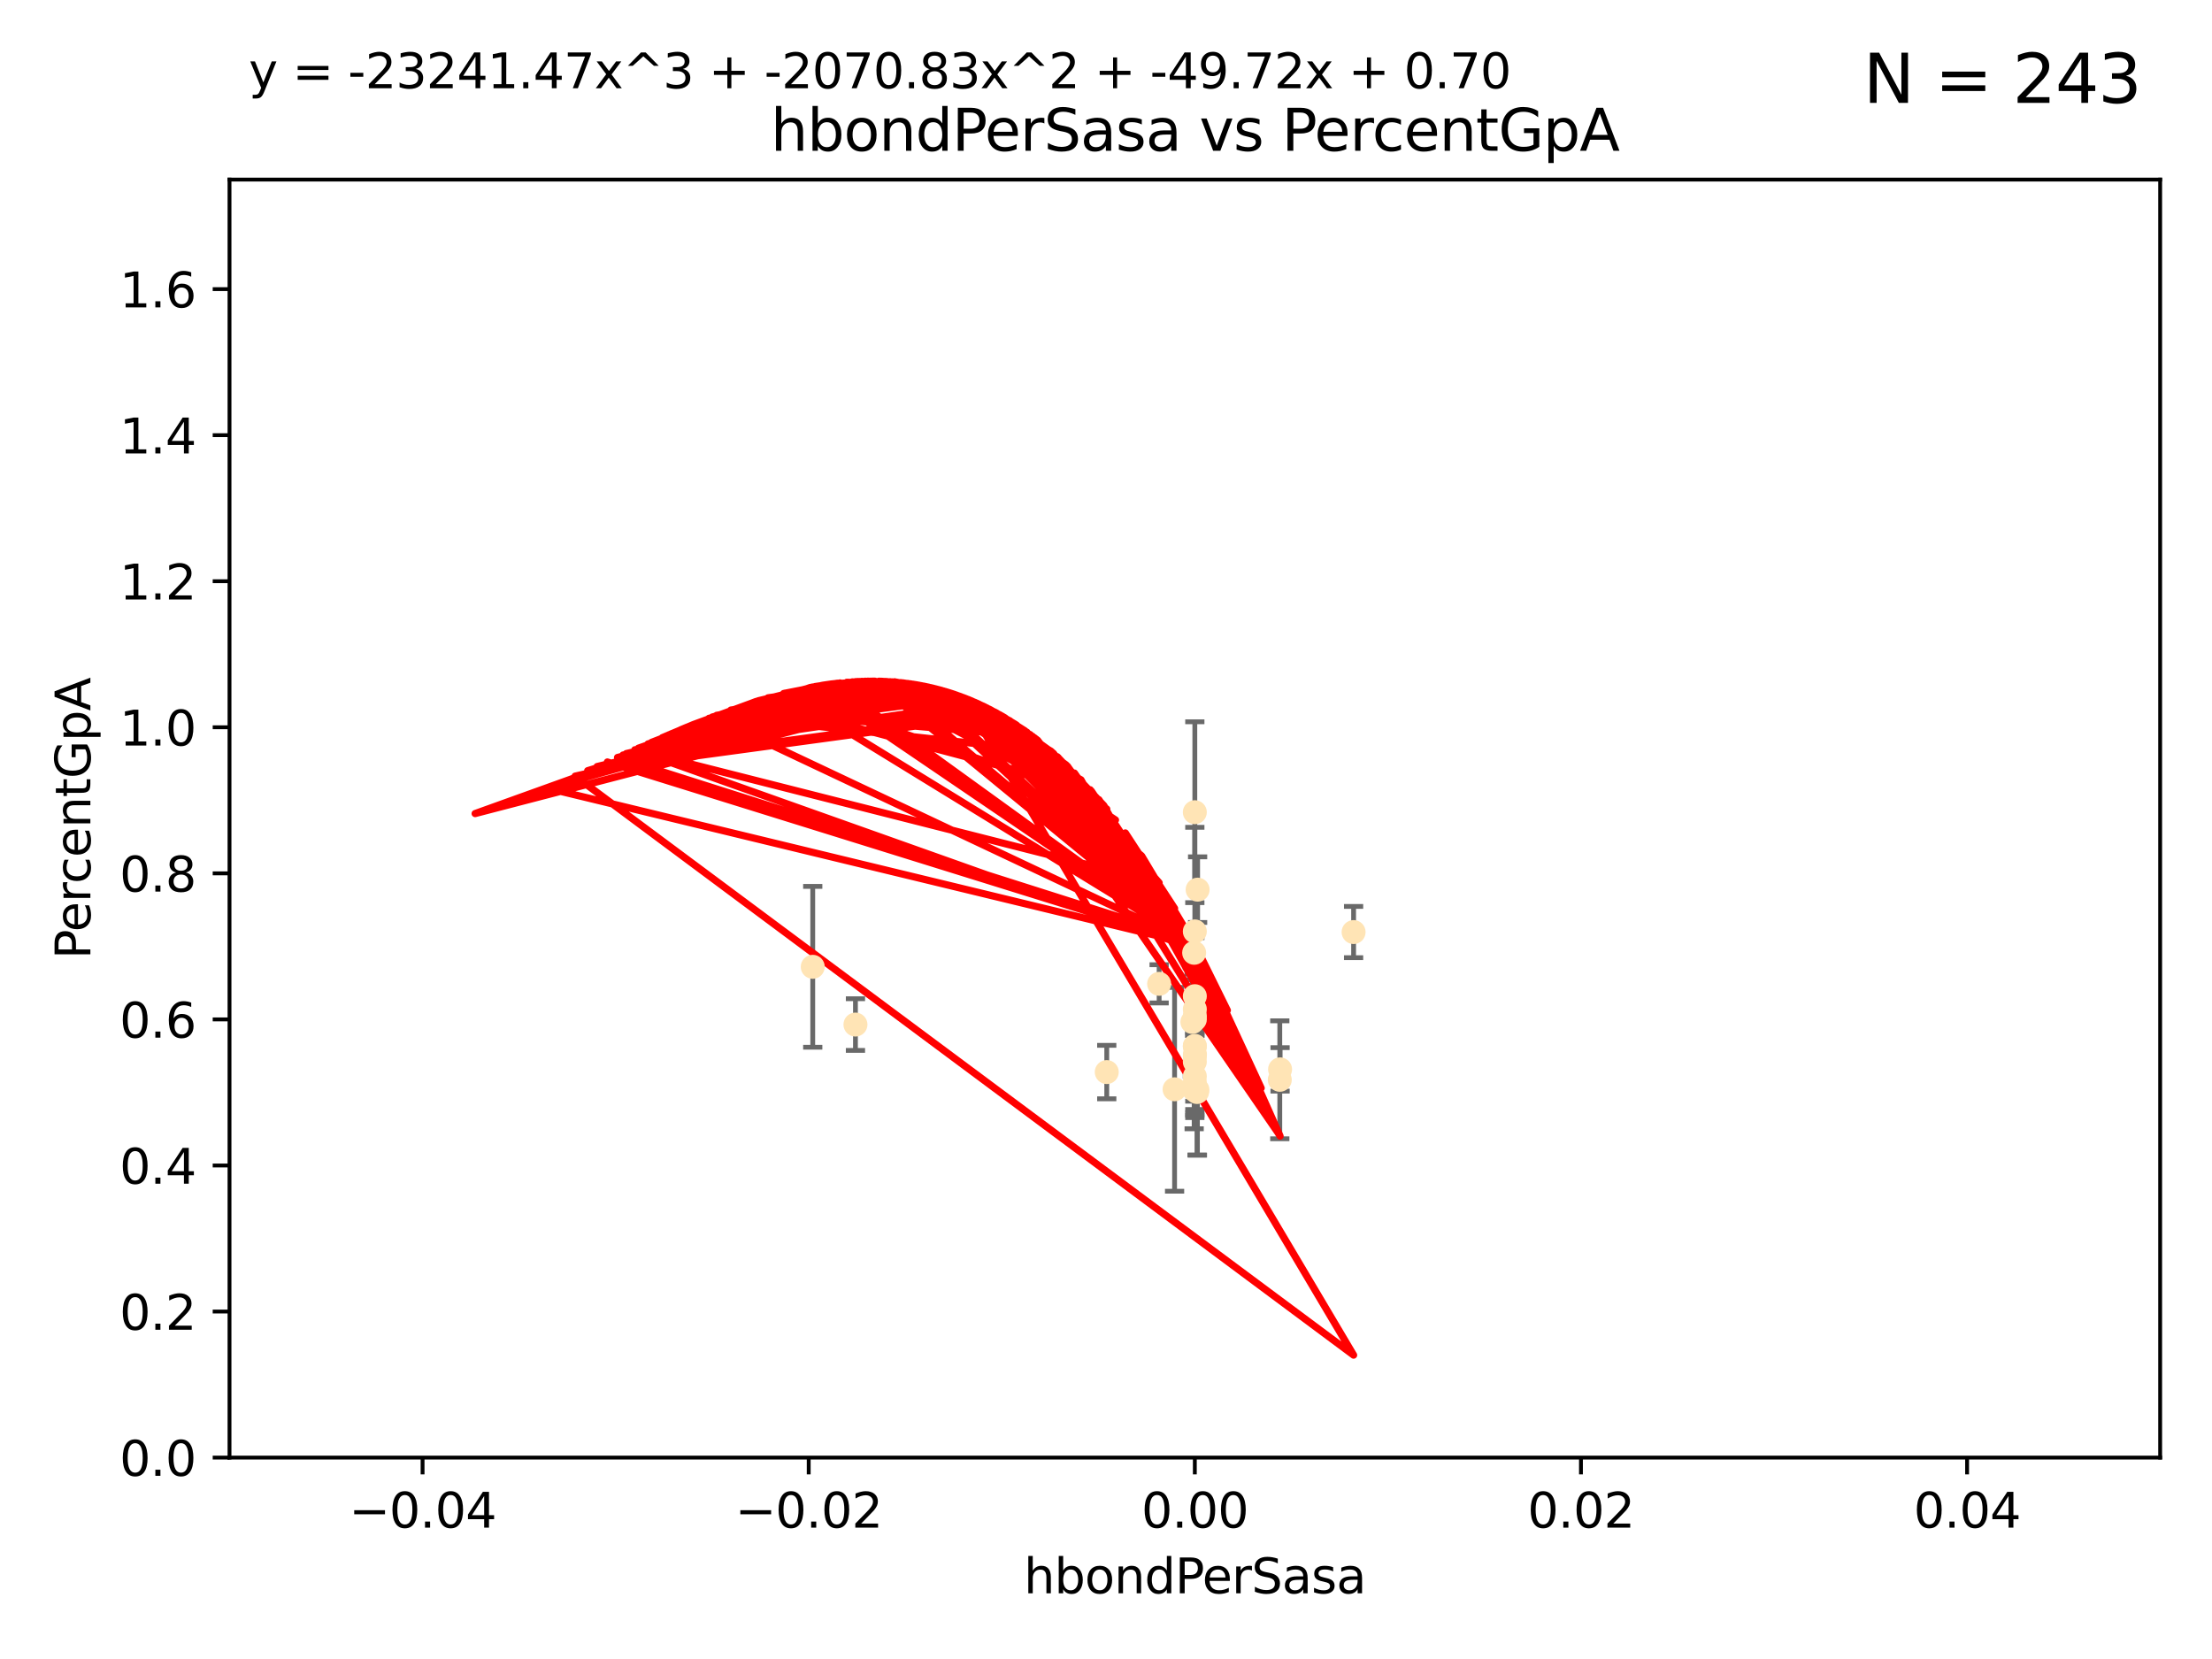 <?xml version="1.0" encoding="utf-8" standalone="no"?>
<!DOCTYPE svg PUBLIC "-//W3C//DTD SVG 1.1//EN"
  "http://www.w3.org/Graphics/SVG/1.1/DTD/svg11.dtd">
<svg xmlns:xlink="http://www.w3.org/1999/xlink" width="460.8pt" height="345.6pt" viewBox="0 0 460.8 345.6" xmlns="http://www.w3.org/2000/svg" version="1.1">
 <defs>
  <style type="text/css">*{stroke-linejoin: round; stroke-linecap: butt}</style>
 </defs>
 <g id="figure_1">
  <g id="patch_1">
   <path d="M 0 345.6 
L 460.8 345.6 
L 460.8 0 
L 0 0 
z
" style="fill: #ffffff"/>
  </g>
  <g id="axes_1">
   <g id="patch_2">
    <path d="M 47.81 303.64 
L 450 303.64 
L 450 37.411 
L 47.81 37.411 
z
" style="fill: #ffffff"/>
   </g>
   <g id="PathCollection_1">
    <defs>
     <path id="m40cf038c0f" d="M 0 1.118 
C 0.297 1.118 0.581 1 0.791 0.791 
C 1 0.581 1.118 0.297 1.118 0 
C 1.118 -0.297 1 -0.581 0.791 -0.791 
C 0.581 -1 0.297 -1.118 0 -1.118 
C -0.297 -1.118 -0.581 -1 -0.791 -0.791 
C -1 -0.581 -1.118 -0.297 -1.118 0 
C -1.118 0.297 -1 0.581 -0.791 0.791 
C -0.581 1 -0.297 1.118 0 1.118 
z
" style="stroke: #ffe4b5"/>
    </defs>
    <g clip-path="url(#pe4b0331e92)">
     <use xlink:href="#m40cf038c0f" x="281.979" y="194.165" style="fill: #ffe4b5; stroke: #ffe4b5"/>
     <use xlink:href="#m40cf038c0f" x="230.557" y="223.332" style="fill: #ffe4b5; stroke: #ffe4b5"/>
     <use xlink:href="#m40cf038c0f" x="248.905" y="210.247" style="fill: #ffe4b5; stroke: #ffe4b5"/>
     <use xlink:href="#m40cf038c0f" x="248.905" y="211.634" style="fill: #ffe4b5; stroke: #ffe4b5"/>
     <use xlink:href="#m40cf038c0f" x="248.931" y="219.631" style="fill: #ffe4b5; stroke: #ffe4b5"/>
     <use xlink:href="#m40cf038c0f" x="248.765" y="198.481" style="fill: #ffe4b5; stroke: #ffe4b5"/>
     <use xlink:href="#m40cf038c0f" x="241.469" y="204.951" style="fill: #ffe4b5; stroke: #ffe4b5"/>
     <use xlink:href="#m40cf038c0f" x="249.445" y="227.029" style="fill: #ffe4b5; stroke: #ffe4b5"/>
     <use xlink:href="#m40cf038c0f" x="248.396" y="212.895" style="fill: #ffe4b5; stroke: #ffe4b5"/>
     <use xlink:href="#m40cf038c0f" x="248.765" y="227.043" style="fill: #ffe4b5; stroke: #ffe4b5"/>
     <use xlink:href="#m40cf038c0f" x="248.905" y="220.004" style="fill: #ffe4b5; stroke: #ffe4b5"/>
     <use xlink:href="#m40cf038c0f" x="248.905" y="217.887" style="fill: #ffe4b5; stroke: #ffe4b5"/>
     <use xlink:href="#m40cf038c0f" x="248.905" y="217.98" style="fill: #ffe4b5; stroke: #ffe4b5"/>
     <use xlink:href="#m40cf038c0f" x="248.905" y="194.031" style="fill: #ffe4b5; stroke: #ffe4b5"/>
     <use xlink:href="#m40cf038c0f" x="244.687" y="226.92" style="fill: #ffe4b5; stroke: #ffe4b5"/>
     <use xlink:href="#m40cf038c0f" x="248.905" y="207.524" style="fill: #ffe4b5; stroke: #ffe4b5"/>
     <use xlink:href="#m40cf038c0f" x="266.604" y="224.942" style="fill: #ffe4b5; stroke: #ffe4b5"/>
     <use xlink:href="#m40cf038c0f" x="248.905" y="224.228" style="fill: #ffe4b5; stroke: #ffe4b5"/>
     <use xlink:href="#m40cf038c0f" x="248.905" y="221.185" style="fill: #ffe4b5; stroke: #ffe4b5"/>
     <use xlink:href="#m40cf038c0f" x="249.486" y="185.331" style="fill: #ffe4b5; stroke: #ffe4b5"/>
     <use xlink:href="#m40cf038c0f" x="178.207" y="213.437" style="fill: #ffe4b5; stroke: #ffe4b5"/>
     <use xlink:href="#m40cf038c0f" x="248.905" y="169.199" style="fill: #ffe4b5; stroke: #ffe4b5"/>
     <use xlink:href="#m40cf038c0f" x="248.905" y="225.548" style="fill: #ffe4b5; stroke: #ffe4b5"/>
     <use xlink:href="#m40cf038c0f" x="169.309" y="201.405" style="fill: #ffe4b5; stroke: #ffe4b5"/>
     <use xlink:href="#m40cf038c0f" x="249.365" y="227.487" style="fill: #ffe4b5; stroke: #ffe4b5"/>
     <use xlink:href="#m40cf038c0f" x="266.664" y="222.767" style="fill: #ffe4b5; stroke: #ffe4b5"/>
     <use xlink:href="#m40cf038c0f" x="248.905" y="212.364" style="fill: #ffe4b5; stroke: #ffe4b5"/>
    </g>
   </g>
   <g id="matplotlib.axis_1">
    <g id="xtick_1">
     <g id="line2d_1">
      <defs>
       <path id="mb061f19066" d="M 0 0 
L 0 3.5 
" style="stroke: #000000; stroke-width: 0.8"/>
      </defs>
      <g>
       <use xlink:href="#mb061f19066" x="88.029" y="303.64" style="stroke: #000000; stroke-width: 0.8"/>
      </g>
     </g>
     <g id="text_1">
      <!-- −0.04 -->
      <g transform="translate(72.706 318.238)scale(0.1 -0.1)">
       <defs>
        <path id="DejaVuSans-2212" d="M 678 2272 
L 4684 2272 
L 4684 1741 
L 678 1741 
L 678 2272 
z
" transform="scale(0.016)"/>
        <path id="DejaVuSans-30" d="M 2034 4250 
Q 1547 4250 1301 3770 
Q 1056 3291 1056 2328 
Q 1056 1369 1301 889 
Q 1547 409 2034 409 
Q 2525 409 2770 889 
Q 3016 1369 3016 2328 
Q 3016 3291 2770 3770 
Q 2525 4250 2034 4250 
z
M 2034 4750 
Q 2819 4750 3233 4129 
Q 3647 3509 3647 2328 
Q 3647 1150 3233 529 
Q 2819 -91 2034 -91 
Q 1250 -91 836 529 
Q 422 1150 422 2328 
Q 422 3509 836 4129 
Q 1250 4750 2034 4750 
z
" transform="scale(0.016)"/>
        <path id="DejaVuSans-2e" d="M 684 794 
L 1344 794 
L 1344 0 
L 684 0 
L 684 794 
z
" transform="scale(0.016)"/>
        <path id="DejaVuSans-34" d="M 2419 4116 
L 825 1625 
L 2419 1625 
L 2419 4116 
z
M 2253 4666 
L 3047 4666 
L 3047 1625 
L 3713 1625 
L 3713 1100 
L 3047 1100 
L 3047 0 
L 2419 0 
L 2419 1100 
L 313 1100 
L 313 1709 
L 2253 4666 
z
" transform="scale(0.016)"/>
       </defs>
       <use xlink:href="#DejaVuSans-2212"/>
       <use xlink:href="#DejaVuSans-30" x="83.789"/>
       <use xlink:href="#DejaVuSans-2e" x="147.412"/>
       <use xlink:href="#DejaVuSans-30" x="179.199"/>
       <use xlink:href="#DejaVuSans-34" x="242.822"/>
      </g>
     </g>
    </g>
    <g id="xtick_2">
     <g id="line2d_2">
      <g>
       <use xlink:href="#mb061f19066" x="168.467" y="303.64" style="stroke: #000000; stroke-width: 0.8"/>
      </g>
     </g>
     <g id="text_2">
      <!-- −0.02 -->
      <g transform="translate(153.144 318.238)scale(0.1 -0.1)">
       <defs>
        <path id="DejaVuSans-32" d="M 1228 531 
L 3431 531 
L 3431 0 
L 469 0 
L 469 531 
Q 828 903 1448 1529 
Q 2069 2156 2228 2338 
Q 2531 2678 2651 2914 
Q 2772 3150 2772 3378 
Q 2772 3750 2511 3984 
Q 2250 4219 1831 4219 
Q 1534 4219 1204 4116 
Q 875 4013 500 3803 
L 500 4441 
Q 881 4594 1212 4672 
Q 1544 4750 1819 4750 
Q 2544 4750 2975 4387 
Q 3406 4025 3406 3419 
Q 3406 3131 3298 2873 
Q 3191 2616 2906 2266 
Q 2828 2175 2409 1742 
Q 1991 1309 1228 531 
z
" transform="scale(0.016)"/>
       </defs>
       <use xlink:href="#DejaVuSans-2212"/>
       <use xlink:href="#DejaVuSans-30" x="83.789"/>
       <use xlink:href="#DejaVuSans-2e" x="147.412"/>
       <use xlink:href="#DejaVuSans-30" x="179.199"/>
       <use xlink:href="#DejaVuSans-32" x="242.822"/>
      </g>
     </g>
    </g>
    <g id="xtick_3">
     <g id="line2d_3">
      <g>
       <use xlink:href="#mb061f19066" x="248.905" y="303.64" style="stroke: #000000; stroke-width: 0.8"/>
      </g>
     </g>
     <g id="text_3">
      <!-- 0.00 -->
      <g transform="translate(237.772 318.238)scale(0.1 -0.1)">
       <use xlink:href="#DejaVuSans-30"/>
       <use xlink:href="#DejaVuSans-2e" x="63.623"/>
       <use xlink:href="#DejaVuSans-30" x="95.41"/>
       <use xlink:href="#DejaVuSans-30" x="159.033"/>
      </g>
     </g>
    </g>
    <g id="xtick_4">
     <g id="line2d_4">
      <g>
       <use xlink:href="#mb061f19066" x="329.343" y="303.64" style="stroke: #000000; stroke-width: 0.8"/>
      </g>
     </g>
     <g id="text_4">
      <!-- 0.02 -->
      <g transform="translate(318.21 318.238)scale(0.1 -0.1)">
       <use xlink:href="#DejaVuSans-30"/>
       <use xlink:href="#DejaVuSans-2e" x="63.623"/>
       <use xlink:href="#DejaVuSans-30" x="95.41"/>
       <use xlink:href="#DejaVuSans-32" x="159.033"/>
      </g>
     </g>
    </g>
    <g id="xtick_5">
     <g id="line2d_5">
      <g>
       <use xlink:href="#mb061f19066" x="409.781" y="303.64" style="stroke: #000000; stroke-width: 0.8"/>
      </g>
     </g>
     <g id="text_5">
      <!-- 0.04 -->
      <g transform="translate(398.648 318.238)scale(0.1 -0.1)">
       <use xlink:href="#DejaVuSans-30"/>
       <use xlink:href="#DejaVuSans-2e" x="63.623"/>
       <use xlink:href="#DejaVuSans-30" x="95.41"/>
       <use xlink:href="#DejaVuSans-34" x="159.033"/>
      </g>
     </g>
    </g>
    <g id="text_6">
     <!-- hbondPerSasa -->
     <g transform="translate(213.287 331.917)scale(0.1 -0.1)">
      <defs>
       <path id="DejaVuSans-68" d="M 3513 2113 
L 3513 0 
L 2938 0 
L 2938 2094 
Q 2938 2591 2744 2837 
Q 2550 3084 2163 3084 
Q 1697 3084 1428 2787 
Q 1159 2491 1159 1978 
L 1159 0 
L 581 0 
L 581 4863 
L 1159 4863 
L 1159 2956 
Q 1366 3272 1645 3428 
Q 1925 3584 2291 3584 
Q 2894 3584 3203 3211 
Q 3513 2838 3513 2113 
z
" transform="scale(0.016)"/>
       <path id="DejaVuSans-62" d="M 3116 1747 
Q 3116 2381 2855 2742 
Q 2594 3103 2138 3103 
Q 1681 3103 1420 2742 
Q 1159 2381 1159 1747 
Q 1159 1113 1420 752 
Q 1681 391 2138 391 
Q 2594 391 2855 752 
Q 3116 1113 3116 1747 
z
M 1159 2969 
Q 1341 3281 1617 3432 
Q 1894 3584 2278 3584 
Q 2916 3584 3314 3078 
Q 3713 2572 3713 1747 
Q 3713 922 3314 415 
Q 2916 -91 2278 -91 
Q 1894 -91 1617 61 
Q 1341 213 1159 525 
L 1159 0 
L 581 0 
L 581 4863 
L 1159 4863 
L 1159 2969 
z
" transform="scale(0.016)"/>
       <path id="DejaVuSans-6f" d="M 1959 3097 
Q 1497 3097 1228 2736 
Q 959 2375 959 1747 
Q 959 1119 1226 758 
Q 1494 397 1959 397 
Q 2419 397 2687 759 
Q 2956 1122 2956 1747 
Q 2956 2369 2687 2733 
Q 2419 3097 1959 3097 
z
M 1959 3584 
Q 2709 3584 3137 3096 
Q 3566 2609 3566 1747 
Q 3566 888 3137 398 
Q 2709 -91 1959 -91 
Q 1206 -91 779 398 
Q 353 888 353 1747 
Q 353 2609 779 3096 
Q 1206 3584 1959 3584 
z
" transform="scale(0.016)"/>
       <path id="DejaVuSans-6e" d="M 3513 2113 
L 3513 0 
L 2938 0 
L 2938 2094 
Q 2938 2591 2744 2837 
Q 2550 3084 2163 3084 
Q 1697 3084 1428 2787 
Q 1159 2491 1159 1978 
L 1159 0 
L 581 0 
L 581 3500 
L 1159 3500 
L 1159 2956 
Q 1366 3272 1645 3428 
Q 1925 3584 2291 3584 
Q 2894 3584 3203 3211 
Q 3513 2838 3513 2113 
z
" transform="scale(0.016)"/>
       <path id="DejaVuSans-64" d="M 2906 2969 
L 2906 4863 
L 3481 4863 
L 3481 0 
L 2906 0 
L 2906 525 
Q 2725 213 2448 61 
Q 2172 -91 1784 -91 
Q 1150 -91 751 415 
Q 353 922 353 1747 
Q 353 2572 751 3078 
Q 1150 3584 1784 3584 
Q 2172 3584 2448 3432 
Q 2725 3281 2906 2969 
z
M 947 1747 
Q 947 1113 1208 752 
Q 1469 391 1925 391 
Q 2381 391 2643 752 
Q 2906 1113 2906 1747 
Q 2906 2381 2643 2742 
Q 2381 3103 1925 3103 
Q 1469 3103 1208 2742 
Q 947 2381 947 1747 
z
" transform="scale(0.016)"/>
       <path id="DejaVuSans-50" d="M 1259 4147 
L 1259 2394 
L 2053 2394 
Q 2494 2394 2734 2622 
Q 2975 2850 2975 3272 
Q 2975 3691 2734 3919 
Q 2494 4147 2053 4147 
L 1259 4147 
z
M 628 4666 
L 2053 4666 
Q 2838 4666 3239 4311 
Q 3641 3956 3641 3272 
Q 3641 2581 3239 2228 
Q 2838 1875 2053 1875 
L 1259 1875 
L 1259 0 
L 628 0 
L 628 4666 
z
" transform="scale(0.016)"/>
       <path id="DejaVuSans-65" d="M 3597 1894 
L 3597 1613 
L 953 1613 
Q 991 1019 1311 708 
Q 1631 397 2203 397 
Q 2534 397 2845 478 
Q 3156 559 3463 722 
L 3463 178 
Q 3153 47 2828 -22 
Q 2503 -91 2169 -91 
Q 1331 -91 842 396 
Q 353 884 353 1716 
Q 353 2575 817 3079 
Q 1281 3584 2069 3584 
Q 2775 3584 3186 3129 
Q 3597 2675 3597 1894 
z
M 3022 2063 
Q 3016 2534 2758 2815 
Q 2500 3097 2075 3097 
Q 1594 3097 1305 2825 
Q 1016 2553 972 2059 
L 3022 2063 
z
" transform="scale(0.016)"/>
       <path id="DejaVuSans-72" d="M 2631 2963 
Q 2534 3019 2420 3045 
Q 2306 3072 2169 3072 
Q 1681 3072 1420 2755 
Q 1159 2438 1159 1844 
L 1159 0 
L 581 0 
L 581 3500 
L 1159 3500 
L 1159 2956 
Q 1341 3275 1631 3429 
Q 1922 3584 2338 3584 
Q 2397 3584 2469 3576 
Q 2541 3569 2628 3553 
L 2631 2963 
z
" transform="scale(0.016)"/>
       <path id="DejaVuSans-53" d="M 3425 4513 
L 3425 3897 
Q 3066 4069 2747 4153 
Q 2428 4238 2131 4238 
Q 1616 4238 1336 4038 
Q 1056 3838 1056 3469 
Q 1056 3159 1242 3001 
Q 1428 2844 1947 2747 
L 2328 2669 
Q 3034 2534 3370 2195 
Q 3706 1856 3706 1288 
Q 3706 609 3251 259 
Q 2797 -91 1919 -91 
Q 1588 -91 1214 -16 
Q 841 59 441 206 
L 441 856 
Q 825 641 1194 531 
Q 1563 422 1919 422 
Q 2459 422 2753 634 
Q 3047 847 3047 1241 
Q 3047 1584 2836 1778 
Q 2625 1972 2144 2069 
L 1759 2144 
Q 1053 2284 737 2584 
Q 422 2884 422 3419 
Q 422 4038 858 4394 
Q 1294 4750 2059 4750 
Q 2388 4750 2728 4690 
Q 3069 4631 3425 4513 
z
" transform="scale(0.016)"/>
       <path id="DejaVuSans-61" d="M 2194 1759 
Q 1497 1759 1228 1600 
Q 959 1441 959 1056 
Q 959 750 1161 570 
Q 1363 391 1709 391 
Q 2188 391 2477 730 
Q 2766 1069 2766 1631 
L 2766 1759 
L 2194 1759 
z
M 3341 1997 
L 3341 0 
L 2766 0 
L 2766 531 
Q 2569 213 2275 61 
Q 1981 -91 1556 -91 
Q 1019 -91 701 211 
Q 384 513 384 1019 
Q 384 1609 779 1909 
Q 1175 2209 1959 2209 
L 2766 2209 
L 2766 2266 
Q 2766 2663 2505 2880 
Q 2244 3097 1772 3097 
Q 1472 3097 1187 3025 
Q 903 2953 641 2809 
L 641 3341 
Q 956 3463 1253 3523 
Q 1550 3584 1831 3584 
Q 2591 3584 2966 3190 
Q 3341 2797 3341 1997 
z
" transform="scale(0.016)"/>
       <path id="DejaVuSans-73" d="M 2834 3397 
L 2834 2853 
Q 2591 2978 2328 3040 
Q 2066 3103 1784 3103 
Q 1356 3103 1142 2972 
Q 928 2841 928 2578 
Q 928 2378 1081 2264 
Q 1234 2150 1697 2047 
L 1894 2003 
Q 2506 1872 2764 1633 
Q 3022 1394 3022 966 
Q 3022 478 2636 193 
Q 2250 -91 1575 -91 
Q 1294 -91 989 -36 
Q 684 19 347 128 
L 347 722 
Q 666 556 975 473 
Q 1284 391 1588 391 
Q 1994 391 2212 530 
Q 2431 669 2431 922 
Q 2431 1156 2273 1281 
Q 2116 1406 1581 1522 
L 1381 1569 
Q 847 1681 609 1914 
Q 372 2147 372 2553 
Q 372 3047 722 3315 
Q 1072 3584 1716 3584 
Q 2034 3584 2315 3537 
Q 2597 3491 2834 3397 
z
" transform="scale(0.016)"/>
      </defs>
      <use xlink:href="#DejaVuSans-68"/>
      <use xlink:href="#DejaVuSans-62" x="63.379"/>
      <use xlink:href="#DejaVuSans-6f" x="126.855"/>
      <use xlink:href="#DejaVuSans-6e" x="188.037"/>
      <use xlink:href="#DejaVuSans-64" x="251.416"/>
      <use xlink:href="#DejaVuSans-50" x="314.893"/>
      <use xlink:href="#DejaVuSans-65" x="371.57"/>
      <use xlink:href="#DejaVuSans-72" x="433.094"/>
      <use xlink:href="#DejaVuSans-53" x="474.207"/>
      <use xlink:href="#DejaVuSans-61" x="537.684"/>
      <use xlink:href="#DejaVuSans-73" x="598.963"/>
      <use xlink:href="#DejaVuSans-61" x="651.062"/>
     </g>
    </g>
   </g>
   <g id="matplotlib.axis_2">
    <g id="ytick_1">
     <g id="line2d_6">
      <defs>
       <path id="m1dcca4ce9f" d="M 0 0 
L -3.5 0 
" style="stroke: #000000; stroke-width: 0.8"/>
      </defs>
      <g>
       <use xlink:href="#m1dcca4ce9f" x="47.81" y="303.64" style="stroke: #000000; stroke-width: 0.8"/>
      </g>
     </g>
     <g id="text_7">
      <!-- 0.0 -->
      <g transform="translate(24.907 307.439)scale(0.1 -0.1)">
       <use xlink:href="#DejaVuSans-30"/>
       <use xlink:href="#DejaVuSans-2e" x="63.623"/>
       <use xlink:href="#DejaVuSans-30" x="95.41"/>
      </g>
     </g>
    </g>
    <g id="ytick_2">
     <g id="line2d_7">
      <g>
       <use xlink:href="#m1dcca4ce9f" x="47.81" y="273.214" style="stroke: #000000; stroke-width: 0.8"/>
      </g>
     </g>
     <g id="text_8">
      <!-- 0.2 -->
      <g transform="translate(24.907 277.013)scale(0.1 -0.1)">
       <use xlink:href="#DejaVuSans-30"/>
       <use xlink:href="#DejaVuSans-2e" x="63.623"/>
       <use xlink:href="#DejaVuSans-32" x="95.41"/>
      </g>
     </g>
    </g>
    <g id="ytick_3">
     <g id="line2d_8">
      <g>
       <use xlink:href="#m1dcca4ce9f" x="47.81" y="242.788" style="stroke: #000000; stroke-width: 0.8"/>
      </g>
     </g>
     <g id="text_9">
      <!-- 0.4 -->
      <g transform="translate(24.907 246.587)scale(0.1 -0.1)">
       <use xlink:href="#DejaVuSans-30"/>
       <use xlink:href="#DejaVuSans-2e" x="63.623"/>
       <use xlink:href="#DejaVuSans-34" x="95.41"/>
      </g>
     </g>
    </g>
    <g id="ytick_4">
     <g id="line2d_9">
      <g>
       <use xlink:href="#m1dcca4ce9f" x="47.81" y="212.362" style="stroke: #000000; stroke-width: 0.8"/>
      </g>
     </g>
     <g id="text_10">
      <!-- 0.6 -->
      <g transform="translate(24.907 216.161)scale(0.1 -0.1)">
       <defs>
        <path id="DejaVuSans-36" d="M 2113 2584 
Q 1688 2584 1439 2293 
Q 1191 2003 1191 1497 
Q 1191 994 1439 701 
Q 1688 409 2113 409 
Q 2538 409 2786 701 
Q 3034 994 3034 1497 
Q 3034 2003 2786 2293 
Q 2538 2584 2113 2584 
z
M 3366 4563 
L 3366 3988 
Q 3128 4100 2886 4159 
Q 2644 4219 2406 4219 
Q 1781 4219 1451 3797 
Q 1122 3375 1075 2522 
Q 1259 2794 1537 2939 
Q 1816 3084 2150 3084 
Q 2853 3084 3261 2657 
Q 3669 2231 3669 1497 
Q 3669 778 3244 343 
Q 2819 -91 2113 -91 
Q 1303 -91 875 529 
Q 447 1150 447 2328 
Q 447 3434 972 4092 
Q 1497 4750 2381 4750 
Q 2619 4750 2861 4703 
Q 3103 4656 3366 4563 
z
" transform="scale(0.016)"/>
       </defs>
       <use xlink:href="#DejaVuSans-30"/>
       <use xlink:href="#DejaVuSans-2e" x="63.623"/>
       <use xlink:href="#DejaVuSans-36" x="95.41"/>
      </g>
     </g>
    </g>
    <g id="ytick_5">
     <g id="line2d_10">
      <g>
       <use xlink:href="#m1dcca4ce9f" x="47.81" y="181.935" style="stroke: #000000; stroke-width: 0.8"/>
      </g>
     </g>
     <g id="text_11">
      <!-- 0.8 -->
      <g transform="translate(24.907 185.735)scale(0.1 -0.1)">
       <defs>
        <path id="DejaVuSans-38" d="M 2034 2216 
Q 1584 2216 1326 1975 
Q 1069 1734 1069 1313 
Q 1069 891 1326 650 
Q 1584 409 2034 409 
Q 2484 409 2743 651 
Q 3003 894 3003 1313 
Q 3003 1734 2745 1975 
Q 2488 2216 2034 2216 
z
M 1403 2484 
Q 997 2584 770 2862 
Q 544 3141 544 3541 
Q 544 4100 942 4425 
Q 1341 4750 2034 4750 
Q 2731 4750 3128 4425 
Q 3525 4100 3525 3541 
Q 3525 3141 3298 2862 
Q 3072 2584 2669 2484 
Q 3125 2378 3379 2068 
Q 3634 1759 3634 1313 
Q 3634 634 3220 271 
Q 2806 -91 2034 -91 
Q 1263 -91 848 271 
Q 434 634 434 1313 
Q 434 1759 690 2068 
Q 947 2378 1403 2484 
z
M 1172 3481 
Q 1172 3119 1398 2916 
Q 1625 2713 2034 2713 
Q 2441 2713 2670 2916 
Q 2900 3119 2900 3481 
Q 2900 3844 2670 4047 
Q 2441 4250 2034 4250 
Q 1625 4250 1398 4047 
Q 1172 3844 1172 3481 
z
" transform="scale(0.016)"/>
       </defs>
       <use xlink:href="#DejaVuSans-30"/>
       <use xlink:href="#DejaVuSans-2e" x="63.623"/>
       <use xlink:href="#DejaVuSans-38" x="95.41"/>
      </g>
     </g>
    </g>
    <g id="ytick_6">
     <g id="line2d_11">
      <g>
       <use xlink:href="#m1dcca4ce9f" x="47.81" y="151.509" style="stroke: #000000; stroke-width: 0.8"/>
      </g>
     </g>
     <g id="text_12">
      <!-- 1.0 -->
      <g transform="translate(24.907 155.308)scale(0.1 -0.1)">
       <defs>
        <path id="DejaVuSans-31" d="M 794 531 
L 1825 531 
L 1825 4091 
L 703 3866 
L 703 4441 
L 1819 4666 
L 2450 4666 
L 2450 531 
L 3481 531 
L 3481 0 
L 794 0 
L 794 531 
z
" transform="scale(0.016)"/>
       </defs>
       <use xlink:href="#DejaVuSans-31"/>
       <use xlink:href="#DejaVuSans-2e" x="63.623"/>
       <use xlink:href="#DejaVuSans-30" x="95.41"/>
      </g>
     </g>
    </g>
    <g id="ytick_7">
     <g id="line2d_12">
      <g>
       <use xlink:href="#m1dcca4ce9f" x="47.81" y="121.083" style="stroke: #000000; stroke-width: 0.8"/>
      </g>
     </g>
     <g id="text_13">
      <!-- 1.2 -->
      <g transform="translate(24.907 124.882)scale(0.1 -0.1)">
       <use xlink:href="#DejaVuSans-31"/>
       <use xlink:href="#DejaVuSans-2e" x="63.623"/>
       <use xlink:href="#DejaVuSans-32" x="95.41"/>
      </g>
     </g>
    </g>
    <g id="ytick_8">
     <g id="line2d_13">
      <g>
       <use xlink:href="#m1dcca4ce9f" x="47.81" y="90.657" style="stroke: #000000; stroke-width: 0.8"/>
      </g>
     </g>
     <g id="text_14">
      <!-- 1.4 -->
      <g transform="translate(24.907 94.456)scale(0.1 -0.1)">
       <use xlink:href="#DejaVuSans-31"/>
       <use xlink:href="#DejaVuSans-2e" x="63.623"/>
       <use xlink:href="#DejaVuSans-34" x="95.41"/>
      </g>
     </g>
    </g>
    <g id="ytick_9">
     <g id="line2d_14">
      <g>
       <use xlink:href="#m1dcca4ce9f" x="47.81" y="60.231" style="stroke: #000000; stroke-width: 0.8"/>
      </g>
     </g>
     <g id="text_15">
      <!-- 1.6 -->
      <g transform="translate(24.907 64.03)scale(0.1 -0.1)">
       <use xlink:href="#DejaVuSans-31"/>
       <use xlink:href="#DejaVuSans-2e" x="63.623"/>
       <use xlink:href="#DejaVuSans-36" x="95.41"/>
      </g>
     </g>
    </g>
    <g id="text_16">
     <!-- PercentGpA -->
     <g transform="translate(18.827 199.802)rotate(-90)scale(0.1 -0.1)">
      <defs>
       <path id="DejaVuSans-63" d="M 3122 3366 
L 3122 2828 
Q 2878 2963 2633 3030 
Q 2388 3097 2138 3097 
Q 1578 3097 1268 2742 
Q 959 2388 959 1747 
Q 959 1106 1268 751 
Q 1578 397 2138 397 
Q 2388 397 2633 464 
Q 2878 531 3122 666 
L 3122 134 
Q 2881 22 2623 -34 
Q 2366 -91 2075 -91 
Q 1284 -91 818 406 
Q 353 903 353 1747 
Q 353 2603 823 3093 
Q 1294 3584 2113 3584 
Q 2378 3584 2631 3529 
Q 2884 3475 3122 3366 
z
" transform="scale(0.016)"/>
       <path id="DejaVuSans-74" d="M 1172 4494 
L 1172 3500 
L 2356 3500 
L 2356 3053 
L 1172 3053 
L 1172 1153 
Q 1172 725 1289 603 
Q 1406 481 1766 481 
L 2356 481 
L 2356 0 
L 1766 0 
Q 1100 0 847 248 
Q 594 497 594 1153 
L 594 3053 
L 172 3053 
L 172 3500 
L 594 3500 
L 594 4494 
L 1172 4494 
z
" transform="scale(0.016)"/>
       <path id="DejaVuSans-47" d="M 3809 666 
L 3809 1919 
L 2778 1919 
L 2778 2438 
L 4434 2438 
L 4434 434 
Q 4069 175 3628 42 
Q 3188 -91 2688 -91 
Q 1594 -91 976 548 
Q 359 1188 359 2328 
Q 359 3472 976 4111 
Q 1594 4750 2688 4750 
Q 3144 4750 3555 4637 
Q 3966 4525 4313 4306 
L 4313 3634 
Q 3963 3931 3569 4081 
Q 3175 4231 2741 4231 
Q 1884 4231 1454 3753 
Q 1025 3275 1025 2328 
Q 1025 1384 1454 906 
Q 1884 428 2741 428 
Q 3075 428 3337 486 
Q 3600 544 3809 666 
z
" transform="scale(0.016)"/>
       <path id="DejaVuSans-70" d="M 1159 525 
L 1159 -1331 
L 581 -1331 
L 581 3500 
L 1159 3500 
L 1159 2969 
Q 1341 3281 1617 3432 
Q 1894 3584 2278 3584 
Q 2916 3584 3314 3078 
Q 3713 2572 3713 1747 
Q 3713 922 3314 415 
Q 2916 -91 2278 -91 
Q 1894 -91 1617 61 
Q 1341 213 1159 525 
z
M 3116 1747 
Q 3116 2381 2855 2742 
Q 2594 3103 2138 3103 
Q 1681 3103 1420 2742 
Q 1159 2381 1159 1747 
Q 1159 1113 1420 752 
Q 1681 391 2138 391 
Q 2594 391 2855 752 
Q 3116 1113 3116 1747 
z
" transform="scale(0.016)"/>
       <path id="DejaVuSans-41" d="M 2188 4044 
L 1331 1722 
L 3047 1722 
L 2188 4044 
z
M 1831 4666 
L 2547 4666 
L 4325 0 
L 3669 0 
L 3244 1197 
L 1141 1197 
L 716 0 
L 50 0 
L 1831 4666 
z
" transform="scale(0.016)"/>
      </defs>
      <use xlink:href="#DejaVuSans-50"/>
      <use xlink:href="#DejaVuSans-65" x="56.678"/>
      <use xlink:href="#DejaVuSans-72" x="118.201"/>
      <use xlink:href="#DejaVuSans-63" x="157.064"/>
      <use xlink:href="#DejaVuSans-65" x="212.045"/>
      <use xlink:href="#DejaVuSans-6e" x="273.568"/>
      <use xlink:href="#DejaVuSans-74" x="336.947"/>
      <use xlink:href="#DejaVuSans-47" x="376.156"/>
      <use xlink:href="#DejaVuSans-70" x="453.646"/>
      <use xlink:href="#DejaVuSans-41" x="517.123"/>
     </g>
    </g>
   </g>
   <g id="LineCollection_1">
    <path d="M 281.979 199.505 
L 281.979 188.825 
" clip-path="url(#pe4b0331e92)" style="fill: none; stroke: #696969"/>
    <path d="M 230.557 228.9 
L 230.557 217.765 
" clip-path="url(#pe4b0331e92)" style="fill: none; stroke: #696969"/>
    <path d="M 248.905 215.032 
L 248.905 205.463 
" clip-path="url(#pe4b0331e92)" style="fill: none; stroke: #696969"/>
    <path d="M 248.905 224.465 
L 248.905 198.802 
" clip-path="url(#pe4b0331e92)" style="fill: none; stroke: #696969"/>
    <path d="M 248.931 220.906 
L 248.931 218.356 
" clip-path="url(#pe4b0331e92)" style="fill: none; stroke: #696969"/>
    <path d="M 248.765 202.928 
L 248.765 194.034 
" clip-path="url(#pe4b0331e92)" style="fill: none; stroke: #696969"/>
    <path d="M 241.469 208.934 
L 241.469 200.969 
" clip-path="url(#pe4b0331e92)" style="fill: none; stroke: #696969"/>
    <path d="M 249.445 240.638 
L 249.445 213.42 
" clip-path="url(#pe4b0331e92)" style="fill: none; stroke: #696969"/>
    <path d="M 248.396 224.215 
L 248.396 201.574 
" clip-path="url(#pe4b0331e92)" style="fill: none; stroke: #696969"/>
    <path d="M 248.765 235.144 
L 248.765 218.942 
" clip-path="url(#pe4b0331e92)" style="fill: none; stroke: #696969"/>
    <path d="M 248.905 225.307 
L 248.905 214.7 
" clip-path="url(#pe4b0331e92)" style="fill: none; stroke: #696969"/>
    <path d="M 248.905 223.795 
L 248.905 211.979 
" clip-path="url(#pe4b0331e92)" style="fill: none; stroke: #696969"/>
    <path d="M 248.905 231.879 
L 248.905 204.081 
" clip-path="url(#pe4b0331e92)" style="fill: none; stroke: #696969"/>
    <path d="M 248.905 215.715 
L 248.905 172.348 
" clip-path="url(#pe4b0331e92)" style="fill: none; stroke: #696969"/>
    <path d="M 244.687 248.148 
L 244.687 205.692 
" clip-path="url(#pe4b0331e92)" style="fill: none; stroke: #696969"/>
    <path d="M 248.905 221.421 
L 248.905 193.628 
" clip-path="url(#pe4b0331e92)" style="fill: none; stroke: #696969"/>
    <path d="M 266.604 237.227 
L 266.604 212.657 
" clip-path="url(#pe4b0331e92)" style="fill: none; stroke: #696969"/>
    <path d="M 248.905 232.817 
L 248.905 215.638 
" clip-path="url(#pe4b0331e92)" style="fill: none; stroke: #696969"/>
    <path d="M 248.905 232.304 
L 248.905 210.066 
" clip-path="url(#pe4b0331e92)" style="fill: none; stroke: #696969"/>
    <path d="M 249.486 192.169 
L 249.486 178.494 
" clip-path="url(#pe4b0331e92)" style="fill: none; stroke: #696969"/>
    <path d="M 178.207 218.815 
L 178.207 208.058 
" clip-path="url(#pe4b0331e92)" style="fill: none; stroke: #696969"/>
    <path d="M 248.905 188.036 
L 248.905 150.363 
" clip-path="url(#pe4b0331e92)" style="fill: none; stroke: #696969"/>
    <path d="M 248.905 231.135 
L 248.905 219.961 
" clip-path="url(#pe4b0331e92)" style="fill: none; stroke: #696969"/>
    <path d="M 169.309 218.157 
L 169.309 184.653 
" clip-path="url(#pe4b0331e92)" style="fill: none; stroke: #696969"/>
    <path d="M 249.365 240.614 
L 249.365 214.36 
" clip-path="url(#pe4b0331e92)" style="fill: none; stroke: #696969"/>
    <path d="M 266.664 227.296 
L 266.664 218.238 
" clip-path="url(#pe4b0331e92)" style="fill: none; stroke: #696969"/>
    <path d="M 248.905 229.396 
L 248.905 195.331 
" clip-path="url(#pe4b0331e92)" style="fill: none; stroke: #696969"/>
   </g>
   <g id="line2d_15">
    <defs>
     <path id="m51d1445ccf" d="M 2 0 
L -2 -0 
" style="stroke: #696969"/>
    </defs>
    <g clip-path="url(#pe4b0331e92)">
     <use xlink:href="#m51d1445ccf" x="281.979" y="199.505" style="fill: #696969; stroke: #696969"/>
     <use xlink:href="#m51d1445ccf" x="230.557" y="228.9" style="fill: #696969; stroke: #696969"/>
     <use xlink:href="#m51d1445ccf" x="248.905" y="215.032" style="fill: #696969; stroke: #696969"/>
     <use xlink:href="#m51d1445ccf" x="248.905" y="224.465" style="fill: #696969; stroke: #696969"/>
     <use xlink:href="#m51d1445ccf" x="248.931" y="220.906" style="fill: #696969; stroke: #696969"/>
     <use xlink:href="#m51d1445ccf" x="248.765" y="202.928" style="fill: #696969; stroke: #696969"/>
     <use xlink:href="#m51d1445ccf" x="241.469" y="208.934" style="fill: #696969; stroke: #696969"/>
     <use xlink:href="#m51d1445ccf" x="249.445" y="240.638" style="fill: #696969; stroke: #696969"/>
     <use xlink:href="#m51d1445ccf" x="248.396" y="224.215" style="fill: #696969; stroke: #696969"/>
     <use xlink:href="#m51d1445ccf" x="248.765" y="235.144" style="fill: #696969; stroke: #696969"/>
     <use xlink:href="#m51d1445ccf" x="248.905" y="225.307" style="fill: #696969; stroke: #696969"/>
     <use xlink:href="#m51d1445ccf" x="248.905" y="223.795" style="fill: #696969; stroke: #696969"/>
     <use xlink:href="#m51d1445ccf" x="248.905" y="231.879" style="fill: #696969; stroke: #696969"/>
     <use xlink:href="#m51d1445ccf" x="248.905" y="215.715" style="fill: #696969; stroke: #696969"/>
     <use xlink:href="#m51d1445ccf" x="244.687" y="248.148" style="fill: #696969; stroke: #696969"/>
     <use xlink:href="#m51d1445ccf" x="248.905" y="221.421" style="fill: #696969; stroke: #696969"/>
     <use xlink:href="#m51d1445ccf" x="266.604" y="237.227" style="fill: #696969; stroke: #696969"/>
     <use xlink:href="#m51d1445ccf" x="248.905" y="232.817" style="fill: #696969; stroke: #696969"/>
     <use xlink:href="#m51d1445ccf" x="248.905" y="232.304" style="fill: #696969; stroke: #696969"/>
     <use xlink:href="#m51d1445ccf" x="249.486" y="192.169" style="fill: #696969; stroke: #696969"/>
     <use xlink:href="#m51d1445ccf" x="178.207" y="218.815" style="fill: #696969; stroke: #696969"/>
     <use xlink:href="#m51d1445ccf" x="248.905" y="188.036" style="fill: #696969; stroke: #696969"/>
     <use xlink:href="#m51d1445ccf" x="248.905" y="231.135" style="fill: #696969; stroke: #696969"/>
     <use xlink:href="#m51d1445ccf" x="169.309" y="218.157" style="fill: #696969; stroke: #696969"/>
     <use xlink:href="#m51d1445ccf" x="249.365" y="240.614" style="fill: #696969; stroke: #696969"/>
     <use xlink:href="#m51d1445ccf" x="266.664" y="227.296" style="fill: #696969; stroke: #696969"/>
     <use xlink:href="#m51d1445ccf" x="248.905" y="229.396" style="fill: #696969; stroke: #696969"/>
    </g>
   </g>
   <g id="line2d_16">
    <g clip-path="url(#pe4b0331e92)">
     <use xlink:href="#m51d1445ccf" x="281.979" y="188.825" style="fill: #696969; stroke: #696969"/>
     <use xlink:href="#m51d1445ccf" x="230.557" y="217.765" style="fill: #696969; stroke: #696969"/>
     <use xlink:href="#m51d1445ccf" x="248.905" y="205.463" style="fill: #696969; stroke: #696969"/>
     <use xlink:href="#m51d1445ccf" x="248.905" y="198.802" style="fill: #696969; stroke: #696969"/>
     <use xlink:href="#m51d1445ccf" x="248.931" y="218.356" style="fill: #696969; stroke: #696969"/>
     <use xlink:href="#m51d1445ccf" x="248.765" y="194.034" style="fill: #696969; stroke: #696969"/>
     <use xlink:href="#m51d1445ccf" x="241.469" y="200.969" style="fill: #696969; stroke: #696969"/>
     <use xlink:href="#m51d1445ccf" x="249.445" y="213.42" style="fill: #696969; stroke: #696969"/>
     <use xlink:href="#m51d1445ccf" x="248.396" y="201.574" style="fill: #696969; stroke: #696969"/>
     <use xlink:href="#m51d1445ccf" x="248.765" y="218.942" style="fill: #696969; stroke: #696969"/>
     <use xlink:href="#m51d1445ccf" x="248.905" y="214.7" style="fill: #696969; stroke: #696969"/>
     <use xlink:href="#m51d1445ccf" x="248.905" y="211.979" style="fill: #696969; stroke: #696969"/>
     <use xlink:href="#m51d1445ccf" x="248.905" y="204.081" style="fill: #696969; stroke: #696969"/>
     <use xlink:href="#m51d1445ccf" x="248.905" y="172.348" style="fill: #696969; stroke: #696969"/>
     <use xlink:href="#m51d1445ccf" x="244.687" y="205.692" style="fill: #696969; stroke: #696969"/>
     <use xlink:href="#m51d1445ccf" x="248.905" y="193.628" style="fill: #696969; stroke: #696969"/>
     <use xlink:href="#m51d1445ccf" x="266.604" y="212.657" style="fill: #696969; stroke: #696969"/>
     <use xlink:href="#m51d1445ccf" x="248.905" y="215.638" style="fill: #696969; stroke: #696969"/>
     <use xlink:href="#m51d1445ccf" x="248.905" y="210.066" style="fill: #696969; stroke: #696969"/>
     <use xlink:href="#m51d1445ccf" x="249.486" y="178.494" style="fill: #696969; stroke: #696969"/>
     <use xlink:href="#m51d1445ccf" x="178.207" y="208.058" style="fill: #696969; stroke: #696969"/>
     <use xlink:href="#m51d1445ccf" x="248.905" y="150.363" style="fill: #696969; stroke: #696969"/>
     <use xlink:href="#m51d1445ccf" x="248.905" y="219.961" style="fill: #696969; stroke: #696969"/>
     <use xlink:href="#m51d1445ccf" x="169.309" y="184.653" style="fill: #696969; stroke: #696969"/>
     <use xlink:href="#m51d1445ccf" x="249.365" y="214.36" style="fill: #696969; stroke: #696969"/>
     <use xlink:href="#m51d1445ccf" x="266.664" y="218.238" style="fill: #696969; stroke: #696969"/>
     <use xlink:href="#m51d1445ccf" x="248.905" y="195.331" style="fill: #696969; stroke: #696969"/>
    </g>
   </g>
   <g id="line2d_17">
    <path d="M 186.841 142.126 
L 197.183 144.13 
L 189.497 142.435 
L 206.483 147.94 
L 176.411 142.131 
L 190.278 142.552 
L 199.362 144.842 
L 187.612 142.202 
L 203.111 146.321 
L 190.597 142.604 
L 180.222 141.916 
L 208.201 148.873 
L 189.767 142.474 
L 180.794 141.905 
L 143.619 151.275 
L 169.238 143.123 
L 199.715 144.967 
L 208.27 148.913 
L 169.987 142.986 
L 157.399 146.164 
L 139.804 152.881 
L 196.967 144.066 
L 208.911 149.281 
L 143.266 151.421 
L 197.727 144.298 
L 206.204 147.795 
L 193.258 143.111 
L 200.74 145.347 
L 137.974 153.67 
L 144.336 150.98 
L 172.155 142.632 
L 158.039 145.962 
L 135.728 154.651 
L 197.748 144.305 
L 198.808 144.651 
L 188.017 142.246 
L 192.745 143.002 
L 210.395 150.176 
L 200.032 145.082 
L 189.776 142.476 
L 152.254 147.916 
L 215.099 153.402 
L 198.235 144.46 
L 143.128 151.478 
L 141.765 152.048 
L 192.326 142.917 
L 204.79 147.092 
L 171.15 142.789 
L 190.719 142.624 
L 147.688 149.636 
L 192.786 143.011 
L 129.776 157.291 
L 203.584 146.531 
L 195.973 143.781 
L 203.543 146.513 
L 193.483 143.161 
L 202.337 145.989 
L 177.595 142.04 
L 132.977 155.866 
L 168.808 143.205 
L 208.133 148.835 
L 213.494 152.233 
L 180.768 141.905 
L 192.38 142.928 
L 196.219 143.849 
L 192.726 142.998 
L 185.855 142.045 
L 195.014 143.526 
L 188.086 142.254 
L 139.357 153.073 
L 190.955 142.664 
L 196.009 143.791 
L 194.053 143.291 
L 203.175 146.349 
L 181.946 141.897 
L 173.153 142.491 
L 200.765 145.357 
L 281.979 282.294 
L 119.812 161.683 
L 197.466 144.217 
L 220.454 157.827 
L 193.503 143.165 
L 190.916 142.657 
L 211.733 151.032 
L 190.218 142.543 
L 201.01 145.452 
L 230.557 168.536 
L 179.549 141.937 
L 134.984 154.978 
L 193.283 143.117 
L 124.387 159.686 
L 207.319 148.384 
L 211.569 150.925 
L 248.905 196.822 
L 208.202 148.874 
L 122.429 160.547 
L 183.322 141.919 
L 207.487 148.476 
L 185.948 142.052 
L 215.883 153.999 
L 201.055 145.469 
L 203.569 146.525 
L 207.62 148.549 
L 193.829 143.239 
L 216.137 154.195 
L 248.905 196.822 
L 205.678 147.528 
L 200.074 145.097 
L 163.249 144.468 
L 173.611 142.431 
L 248.931 196.871 
L 182.097 141.898 
L 173.238 142.48 
L 171.383 142.751 
L 248.765 196.56 
L 184.323 141.955 
L 214.6 153.031 
L 191.88 142.83 
L 130.468 156.982 
L 195.827 143.741 
L 190.831 142.642 
L 172.394 142.597 
L 195.734 143.716 
L 191.37 142.736 
L 183.087 141.913 
L 183.917 141.938 
L 159.987 145.371 
L 199.292 144.817 
L 185.411 142.015 
L 199.011 144.72 
L 186.843 142.126 
L 220.377 157.758 
L 193.114 143.08 
L 184.566 141.966 
L 213.917 152.534 
L 241.469 183.892 
L 132.246 156.191 
L 249.445 197.844 
L 189.509 142.437 
L 128.642 157.796 
L 248.396 195.869 
L 248.905 196.822 
L 198.295 144.48 
L 191.884 142.831 
L 248.905 196.822 
L 219.062 156.598 
L 248.905 196.822 
L 163.502 144.403 
L 228.922 166.584 
L 248.905 196.822 
L 248.905 196.822 
L 234.432 173.518 
L 244.687 189.231 
L 203.984 146.713 
L 189.771 142.475 
L 248.905 196.822 
L 227.109 164.52 
L 157.634 146.09 
L 144.473 150.924 
L 190.332 142.561 
L 225.189 162.448 
L 266.604 236.511 
L 205.177 147.279 
L 202.13 145.902 
L 178.719 141.973 
L 215.6 153.781 
L 248.905 196.822 
L 248.905 196.822 
L 113.91 164.159 
L 191.381 142.738 
L 248.905 196.822 
L 169.795 143.021 
L 174.485 142.325 
L 98.98 169.48 
L 196.85 144.031 
L 198.332 144.492 
L 218.914 156.47 
L 255.676 210.466 
L 249.486 197.921 
L 190.732 142.626 
L 248.905 196.822 
L 220.417 157.795 
L 178.207 142.001 
L 182.026 141.898 
L 232.374 170.809 
L 189.094 142.38 
L 149.287 149.018 
L 219.095 156.626 
L 182.02 141.898 
L 248.905 196.822 
L 201.576 145.675 
L 202.481 146.049 
L 213.955 152.561 
L 206.303 147.846 
L 248.905 196.822 
L 209.401 149.57 
L 208.594 149.097 
L 182.236 141.899 
L 248.905 196.822 
L 219.427 156.915 
L 208.395 148.983 
L 248.905 196.822 
L 248.905 196.822 
L 208.75 149.188 
L 169.309 143.11 
L 206.003 147.692 
L 222.083 159.341 
L 248.905 196.822 
L 223.82 161.043 
L 249.365 197.692 
L 248.745 196.522 
L 248.905 196.822 
L 196.573 143.95 
L 237.814 178.284 
L 248.905 196.822 
L 266.664 236.669 
L 215.459 153.673 
L 248.905 196.822 
L 262.723 226.672 
L 229.956 167.808 
L 220.249 157.643 
L 174.995 142.268 
L 148.375 149.368 
L 248.905 196.822 
L 126.528 158.737 
L 248.905 196.822 
L 248.757 196.545 
L 248.905 196.822 
L 222.356 159.602 
L 248.905 196.822 
L 227.348 164.786 
L 249.392 197.742 
L 248.905 196.822 
" clip-path="url(#pe4b0331e92)" style="fill: none; stroke: #ff0000; stroke-width: 1.5; stroke-linecap: square"/>
   </g>
   <g id="line2d_18">
    <defs>
     <path id="m7b023dc587" d="M 0 2 
C 0.53 2 1.039 1.789 1.414 1.414 
C 1.789 1.039 2 0.53 2 0 
C 2 -0.53 1.789 -1.039 1.414 -1.414 
C 1.039 -1.789 0.53 -2 0 -2 
C -0.53 -2 -1.039 -1.789 -1.414 -1.414 
C -1.789 -1.039 -2 -0.53 -2 0 
C -2 0.53 -1.789 1.039 -1.414 1.414 
C -1.039 1.789 -0.53 2 0 2 
z
" style="stroke: #ffe4b5"/>
    </defs>
    <g clip-path="url(#pe4b0331e92)">
     <use xlink:href="#m7b023dc587" x="281.979" y="194.165" style="fill: #ffe4b5; stroke: #ffe4b5"/>
     <use xlink:href="#m7b023dc587" x="230.557" y="223.332" style="fill: #ffe4b5; stroke: #ffe4b5"/>
     <use xlink:href="#m7b023dc587" x="248.905" y="210.247" style="fill: #ffe4b5; stroke: #ffe4b5"/>
     <use xlink:href="#m7b023dc587" x="248.905" y="211.634" style="fill: #ffe4b5; stroke: #ffe4b5"/>
     <use xlink:href="#m7b023dc587" x="248.931" y="219.631" style="fill: #ffe4b5; stroke: #ffe4b5"/>
     <use xlink:href="#m7b023dc587" x="248.765" y="198.481" style="fill: #ffe4b5; stroke: #ffe4b5"/>
     <use xlink:href="#m7b023dc587" x="241.469" y="204.951" style="fill: #ffe4b5; stroke: #ffe4b5"/>
     <use xlink:href="#m7b023dc587" x="249.445" y="227.029" style="fill: #ffe4b5; stroke: #ffe4b5"/>
     <use xlink:href="#m7b023dc587" x="248.396" y="212.895" style="fill: #ffe4b5; stroke: #ffe4b5"/>
     <use xlink:href="#m7b023dc587" x="248.765" y="227.043" style="fill: #ffe4b5; stroke: #ffe4b5"/>
     <use xlink:href="#m7b023dc587" x="248.905" y="220.004" style="fill: #ffe4b5; stroke: #ffe4b5"/>
     <use xlink:href="#m7b023dc587" x="248.905" y="217.887" style="fill: #ffe4b5; stroke: #ffe4b5"/>
     <use xlink:href="#m7b023dc587" x="248.905" y="217.98" style="fill: #ffe4b5; stroke: #ffe4b5"/>
     <use xlink:href="#m7b023dc587" x="248.905" y="194.031" style="fill: #ffe4b5; stroke: #ffe4b5"/>
     <use xlink:href="#m7b023dc587" x="244.687" y="226.92" style="fill: #ffe4b5; stroke: #ffe4b5"/>
     <use xlink:href="#m7b023dc587" x="248.905" y="207.524" style="fill: #ffe4b5; stroke: #ffe4b5"/>
     <use xlink:href="#m7b023dc587" x="266.604" y="224.942" style="fill: #ffe4b5; stroke: #ffe4b5"/>
     <use xlink:href="#m7b023dc587" x="248.905" y="224.228" style="fill: #ffe4b5; stroke: #ffe4b5"/>
     <use xlink:href="#m7b023dc587" x="248.905" y="221.185" style="fill: #ffe4b5; stroke: #ffe4b5"/>
     <use xlink:href="#m7b023dc587" x="249.486" y="185.331" style="fill: #ffe4b5; stroke: #ffe4b5"/>
     <use xlink:href="#m7b023dc587" x="178.207" y="213.437" style="fill: #ffe4b5; stroke: #ffe4b5"/>
     <use xlink:href="#m7b023dc587" x="248.905" y="169.199" style="fill: #ffe4b5; stroke: #ffe4b5"/>
     <use xlink:href="#m7b023dc587" x="248.905" y="225.548" style="fill: #ffe4b5; stroke: #ffe4b5"/>
     <use xlink:href="#m7b023dc587" x="169.309" y="201.405" style="fill: #ffe4b5; stroke: #ffe4b5"/>
     <use xlink:href="#m7b023dc587" x="249.365" y="227.487" style="fill: #ffe4b5; stroke: #ffe4b5"/>
     <use xlink:href="#m7b023dc587" x="266.664" y="222.767" style="fill: #ffe4b5; stroke: #ffe4b5"/>
     <use xlink:href="#m7b023dc587" x="248.905" y="212.364" style="fill: #ffe4b5; stroke: #ffe4b5"/>
    </g>
   </g>
   <g id="patch_3">
    <path d="M 47.81 303.64 
L 47.81 37.411 
" style="fill: none; stroke: #000000; stroke-width: 0.8; stroke-linejoin: miter; stroke-linecap: square"/>
   </g>
   <g id="patch_4">
    <path d="M 450 303.64 
L 450 37.411 
" style="fill: none; stroke: #000000; stroke-width: 0.8; stroke-linejoin: miter; stroke-linecap: square"/>
   </g>
   <g id="patch_5">
    <path d="M 47.81 303.64 
L 450 303.64 
" style="fill: none; stroke: #000000; stroke-width: 0.8; stroke-linejoin: miter; stroke-linecap: square"/>
   </g>
   <g id="patch_6">
    <path d="M 47.81 37.411 
L 450 37.411 
" style="fill: none; stroke: #000000; stroke-width: 0.8; stroke-linejoin: miter; stroke-linecap: square"/>
   </g>
   <g id="text_17">
    <!-- N = 243 -->
    <g transform="translate(388.152 21.426)scale(0.14 -0.14)">
     <defs>
      <path id="DejaVuSans-4e" d="M 628 4666 
L 1478 4666 
L 3547 763 
L 3547 4666 
L 4159 4666 
L 4159 0 
L 3309 0 
L 1241 3903 
L 1241 0 
L 628 0 
L 628 4666 
z
" transform="scale(0.016)"/>
      <path id="DejaVuSans-20" transform="scale(0.016)"/>
      <path id="DejaVuSans-3d" d="M 678 2906 
L 4684 2906 
L 4684 2381 
L 678 2381 
L 678 2906 
z
M 678 1631 
L 4684 1631 
L 4684 1100 
L 678 1100 
L 678 1631 
z
" transform="scale(0.016)"/>
      <path id="DejaVuSans-33" d="M 2597 2516 
Q 3050 2419 3304 2112 
Q 3559 1806 3559 1356 
Q 3559 666 3084 287 
Q 2609 -91 1734 -91 
Q 1441 -91 1130 -33 
Q 819 25 488 141 
L 488 750 
Q 750 597 1062 519 
Q 1375 441 1716 441 
Q 2309 441 2620 675 
Q 2931 909 2931 1356 
Q 2931 1769 2642 2001 
Q 2353 2234 1838 2234 
L 1294 2234 
L 1294 2753 
L 1863 2753 
Q 2328 2753 2575 2939 
Q 2822 3125 2822 3475 
Q 2822 3834 2567 4026 
Q 2313 4219 1838 4219 
Q 1578 4219 1281 4162 
Q 984 4106 628 3988 
L 628 4550 
Q 988 4650 1302 4700 
Q 1616 4750 1894 4750 
Q 2613 4750 3031 4423 
Q 3450 4097 3450 3541 
Q 3450 3153 3228 2886 
Q 3006 2619 2597 2516 
z
" transform="scale(0.016)"/>
     </defs>
     <use xlink:href="#DejaVuSans-4e"/>
     <use xlink:href="#DejaVuSans-20" x="74.805"/>
     <use xlink:href="#DejaVuSans-3d" x="106.592"/>
     <use xlink:href="#DejaVuSans-20" x="190.381"/>
     <use xlink:href="#DejaVuSans-32" x="222.168"/>
     <use xlink:href="#DejaVuSans-34" x="285.791"/>
     <use xlink:href="#DejaVuSans-33" x="349.414"/>
    </g>
   </g>
   <g id="text_18">
    <!-- y = -23241.47x^3 + -2070.83x^2 + -49.72x + 0.70 -->
    <g transform="translate(51.832 18.387)scale(0.1 -0.1)">
     <defs>
      <path id="DejaVuSans-79" d="M 2059 -325 
Q 1816 -950 1584 -1140 
Q 1353 -1331 966 -1331 
L 506 -1331 
L 506 -850 
L 844 -850 
Q 1081 -850 1212 -737 
Q 1344 -625 1503 -206 
L 1606 56 
L 191 3500 
L 800 3500 
L 1894 763 
L 2988 3500 
L 3597 3500 
L 2059 -325 
z
" transform="scale(0.016)"/>
      <path id="DejaVuSans-2d" d="M 313 2009 
L 1997 2009 
L 1997 1497 
L 313 1497 
L 313 2009 
z
" transform="scale(0.016)"/>
      <path id="DejaVuSans-37" d="M 525 4666 
L 3525 4666 
L 3525 4397 
L 1831 0 
L 1172 0 
L 2766 4134 
L 525 4134 
L 525 4666 
z
" transform="scale(0.016)"/>
      <path id="DejaVuSans-78" d="M 3513 3500 
L 2247 1797 
L 3578 0 
L 2900 0 
L 1881 1375 
L 863 0 
L 184 0 
L 1544 1831 
L 300 3500 
L 978 3500 
L 1906 2253 
L 2834 3500 
L 3513 3500 
z
" transform="scale(0.016)"/>
      <path id="DejaVuSans-5e" d="M 2988 4666 
L 4684 2925 
L 4056 2925 
L 2681 4159 
L 1306 2925 
L 678 2925 
L 2375 4666 
L 2988 4666 
z
" transform="scale(0.016)"/>
      <path id="DejaVuSans-2b" d="M 2944 4013 
L 2944 2272 
L 4684 2272 
L 4684 1741 
L 2944 1741 
L 2944 0 
L 2419 0 
L 2419 1741 
L 678 1741 
L 678 2272 
L 2419 2272 
L 2419 4013 
L 2944 4013 
z
" transform="scale(0.016)"/>
      <path id="DejaVuSans-39" d="M 703 97 
L 703 672 
Q 941 559 1184 500 
Q 1428 441 1663 441 
Q 2288 441 2617 861 
Q 2947 1281 2994 2138 
Q 2813 1869 2534 1725 
Q 2256 1581 1919 1581 
Q 1219 1581 811 2004 
Q 403 2428 403 3163 
Q 403 3881 828 4315 
Q 1253 4750 1959 4750 
Q 2769 4750 3195 4129 
Q 3622 3509 3622 2328 
Q 3622 1225 3098 567 
Q 2575 -91 1691 -91 
Q 1453 -91 1209 -44 
Q 966 3 703 97 
z
M 1959 2075 
Q 2384 2075 2632 2365 
Q 2881 2656 2881 3163 
Q 2881 3666 2632 3958 
Q 2384 4250 1959 4250 
Q 1534 4250 1286 3958 
Q 1038 3666 1038 3163 
Q 1038 2656 1286 2365 
Q 1534 2075 1959 2075 
z
" transform="scale(0.016)"/>
     </defs>
     <use xlink:href="#DejaVuSans-79"/>
     <use xlink:href="#DejaVuSans-20" x="59.18"/>
     <use xlink:href="#DejaVuSans-3d" x="90.967"/>
     <use xlink:href="#DejaVuSans-20" x="174.756"/>
     <use xlink:href="#DejaVuSans-2d" x="206.543"/>
     <use xlink:href="#DejaVuSans-32" x="242.627"/>
     <use xlink:href="#DejaVuSans-33" x="306.25"/>
     <use xlink:href="#DejaVuSans-32" x="369.873"/>
     <use xlink:href="#DejaVuSans-34" x="433.496"/>
     <use xlink:href="#DejaVuSans-31" x="497.119"/>
     <use xlink:href="#DejaVuSans-2e" x="560.742"/>
     <use xlink:href="#DejaVuSans-34" x="592.529"/>
     <use xlink:href="#DejaVuSans-37" x="656.152"/>
     <use xlink:href="#DejaVuSans-78" x="719.775"/>
     <use xlink:href="#DejaVuSans-5e" x="778.955"/>
     <use xlink:href="#DejaVuSans-33" x="862.744"/>
     <use xlink:href="#DejaVuSans-20" x="926.367"/>
     <use xlink:href="#DejaVuSans-2b" x="958.154"/>
     <use xlink:href="#DejaVuSans-20" x="1041.943"/>
     <use xlink:href="#DejaVuSans-2d" x="1073.73"/>
     <use xlink:href="#DejaVuSans-32" x="1109.814"/>
     <use xlink:href="#DejaVuSans-30" x="1173.438"/>
     <use xlink:href="#DejaVuSans-37" x="1237.061"/>
     <use xlink:href="#DejaVuSans-30" x="1300.684"/>
     <use xlink:href="#DejaVuSans-2e" x="1364.307"/>
     <use xlink:href="#DejaVuSans-38" x="1396.094"/>
     <use xlink:href="#DejaVuSans-33" x="1459.717"/>
     <use xlink:href="#DejaVuSans-78" x="1523.34"/>
     <use xlink:href="#DejaVuSans-5e" x="1582.52"/>
     <use xlink:href="#DejaVuSans-32" x="1666.309"/>
     <use xlink:href="#DejaVuSans-20" x="1729.932"/>
     <use xlink:href="#DejaVuSans-2b" x="1761.719"/>
     <use xlink:href="#DejaVuSans-20" x="1845.508"/>
     <use xlink:href="#DejaVuSans-2d" x="1877.295"/>
     <use xlink:href="#DejaVuSans-34" x="1913.379"/>
     <use xlink:href="#DejaVuSans-39" x="1977.002"/>
     <use xlink:href="#DejaVuSans-2e" x="2040.625"/>
     <use xlink:href="#DejaVuSans-37" x="2072.412"/>
     <use xlink:href="#DejaVuSans-32" x="2136.035"/>
     <use xlink:href="#DejaVuSans-78" x="2199.658"/>
     <use xlink:href="#DejaVuSans-20" x="2258.838"/>
     <use xlink:href="#DejaVuSans-2b" x="2290.625"/>
     <use xlink:href="#DejaVuSans-20" x="2374.414"/>
     <use xlink:href="#DejaVuSans-30" x="2406.201"/>
     <use xlink:href="#DejaVuSans-2e" x="2469.824"/>
     <use xlink:href="#DejaVuSans-37" x="2501.611"/>
     <use xlink:href="#DejaVuSans-30" x="2565.234"/>
    </g>
   </g>
   <g id="text_19">
    <!-- hbondPerSasa vs PercentGpA -->
    <g transform="translate(160.541 31.411)scale(0.12 -0.12)">
     <defs>
      <path id="DejaVuSans-76" d="M 191 3500 
L 800 3500 
L 1894 563 
L 2988 3500 
L 3597 3500 
L 2284 0 
L 1503 0 
L 191 3500 
z
" transform="scale(0.016)"/>
     </defs>
     <use xlink:href="#DejaVuSans-68"/>
     <use xlink:href="#DejaVuSans-62" x="63.379"/>
     <use xlink:href="#DejaVuSans-6f" x="126.855"/>
     <use xlink:href="#DejaVuSans-6e" x="188.037"/>
     <use xlink:href="#DejaVuSans-64" x="251.416"/>
     <use xlink:href="#DejaVuSans-50" x="314.893"/>
     <use xlink:href="#DejaVuSans-65" x="371.57"/>
     <use xlink:href="#DejaVuSans-72" x="433.094"/>
     <use xlink:href="#DejaVuSans-53" x="474.207"/>
     <use xlink:href="#DejaVuSans-61" x="537.684"/>
     <use xlink:href="#DejaVuSans-73" x="598.963"/>
     <use xlink:href="#DejaVuSans-61" x="651.062"/>
     <use xlink:href="#DejaVuSans-20" x="712.342"/>
     <use xlink:href="#DejaVuSans-76" x="744.129"/>
     <use xlink:href="#DejaVuSans-73" x="803.309"/>
     <use xlink:href="#DejaVuSans-20" x="855.408"/>
     <use xlink:href="#DejaVuSans-50" x="887.195"/>
     <use xlink:href="#DejaVuSans-65" x="943.873"/>
     <use xlink:href="#DejaVuSans-72" x="1005.396"/>
     <use xlink:href="#DejaVuSans-63" x="1044.26"/>
     <use xlink:href="#DejaVuSans-65" x="1099.24"/>
     <use xlink:href="#DejaVuSans-6e" x="1160.764"/>
     <use xlink:href="#DejaVuSans-74" x="1224.143"/>
     <use xlink:href="#DejaVuSans-47" x="1263.352"/>
     <use xlink:href="#DejaVuSans-70" x="1340.842"/>
     <use xlink:href="#DejaVuSans-41" x="1404.318"/>
    </g>
   </g>
  </g>
 </g>
 <defs>
  <clipPath id="pe4b0331e92">
   <rect x="47.81" y="37.411" width="402.19" height="266.229"/>
  </clipPath>
 </defs>
</svg>
